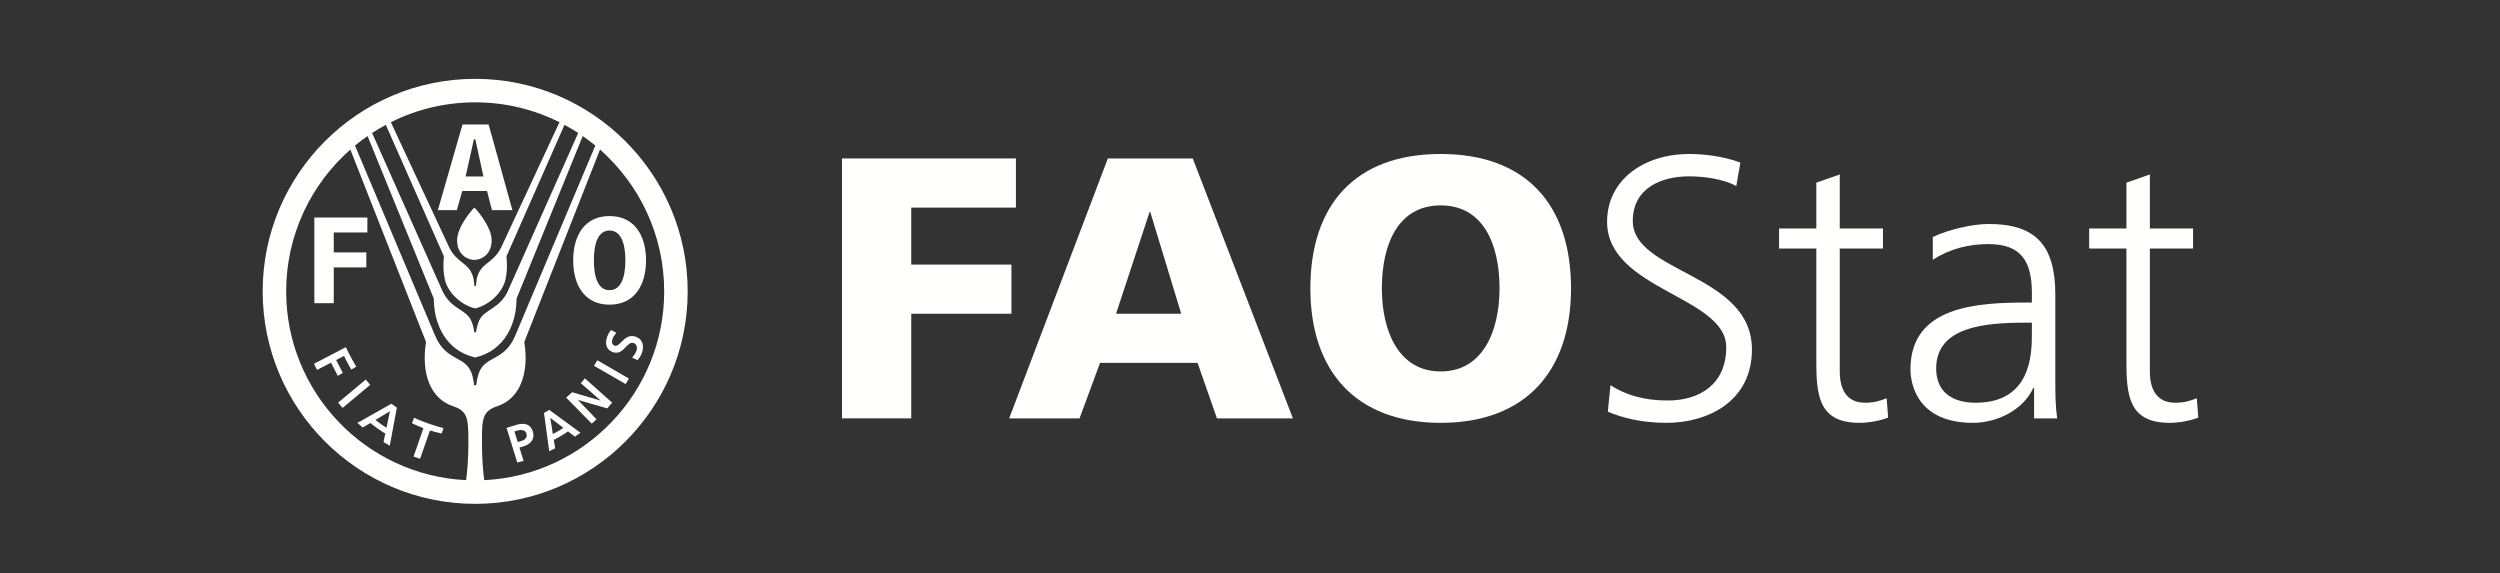 <?xml version="1.0" encoding="utf-8"?>
<!-- Generator: Adobe Illustrator 16.0.0, SVG Export Plug-In . SVG Version: 6.00 Build 0)  -->
<!DOCTYPE svg PUBLIC "-//W3C//DTD SVG 1.1//EN" "http://www.w3.org/Graphics/SVG/1.1/DTD/svg11.dtd">
<svg version="1.1" xmlns="http://www.w3.org/2000/svg" xmlns:xlink="http://www.w3.org/1999/xlink" x="0px" y="0px" width="218px"
	 height="50px" viewBox="0 0 218 50" enable-background="new 0 0 218 50" xml:space="preserve">
<rect x="0" y="0" width="218" height="50" fill="#333333" stroke="none"/>
<g id="Layer_2">
</g>
<g id="Layer_1">
	<g>
		<g>
			<path fill="#FFFFFD" d="M41.436,43.936c-10.217,0-18.531-8.312-18.531-18.529S31.219,6.875,41.436,6.875
				s18.53,8.314,18.53,18.531S51.652,43.936,41.436,43.936z M41.365,18.1c0.023,0,1.506,1.586,1.506,2.856
				c0,1.375-1.073,1.704-1.436,1.704c-0.018,0-0.04-0.002-0.062-0.003h-0.015c-0.023,0.001-0.047,0.003-0.062,0.003
				c-0.361,0-1.435-0.328-1.435-1.704C39.86,19.686,41.339,18.1,41.365,18.1z M27.411,26.438h1.691v-3.123h2.84v-1.308h-2.84v-1.735
				h2.933v-1.304h-4.624V26.438z M42.898,18.324h1.782l-2.072-7.47H40.33l-2.147,7.47h1.651l0.475-1.669h2.161L42.898,18.324z
				 M42.156,15.39h-1.554l0.724-3.249h0.119L42.156,15.39z M49.983,22.703c0,2.195,1.018,3.864,3.167,3.864
				c2.155,0,3.183-1.669,3.183-3.864s-1.028-3.863-3.183-3.863C51.001,18.84,49.983,20.508,49.983,22.703z M51.786,22.703
				c0-1.434,0.351-2.601,1.365-2.601c1.017,0,1.383,1.167,1.383,2.601s-0.366,2.601-1.383,2.601
				C52.136,25.304,51.786,24.136,51.786,22.703z M40.646,41.869c0.099-0.723,0.197-1.882,0.197-3.242c0-0.372,0-0.126,0-0.229
				c0-1.912-0.07-2.559-1.348-2.982c-1.972-0.653-2.779-2.854-2.346-5.596l-6.598-16.779c-3.432,3.025-5.597,7.446-5.597,12.366
				C24.954,34.23,31.928,41.457,40.646,41.869z M41.428,31.171c-2.625-0.612-3.599-3.004-3.599-5.129l-5.778-14.179
				c-0.376,0.262-0.743,0.54-1.097,0.829c1.271,3.011,6.974,16.544,6.982,16.563c1.009,2.432,2.844,1.626,3.289,3.632
				c0.106,0.487,0.114,0.7,0.114,0.7h0.196c0,0,0.004-0.213,0.114-0.7c0.443-2.006,2.275-1.2,3.285-3.632
				c0.007-0.02,5.709-13.552,6.979-16.563c-0.354-0.289-0.718-0.567-1.097-0.829l-5.774,14.179c0,2.125-0.977,4.517-3.602,5.129
				H41.428z M41.426,26.89c-1.114-0.247-2.501-1.354-2.682-2.777c-0.065-0.54-0.117-0.692-0.038-1.767l-5.062-11.46
				c-0.407,0.219-0.806,0.458-1.195,0.711c1.514,3.401,6.142,13.793,6.145,13.806c0.733,1.542,2.018,1.572,2.462,2.491
				c0.267,0.545,0.291,1.033,0.293,1.072h0.17c0.004-0.039,0.031-0.527,0.294-1.072c0.445-0.919,1.731-0.949,2.461-2.491
				c0.004-0.013,4.634-10.404,6.145-13.806c-0.384-0.254-0.785-0.492-1.195-0.711l-5.056,11.46c0.079,1.075,0.027,1.227-0.043,1.767
				c-0.181,1.423-1.569,2.53-2.676,2.777H41.426z M41.496,24.944l0.077-0.625c0.321-1.452,1.374-1.27,2.104-2.695
				c0.003-0.006,0.012-0.022,0.012-0.022c0.022-0.053,3.604-7.736,5.097-10.945c-2.214-1.107-4.709-1.734-7.351-1.734
				c-2.639,0-5.137,0.627-7.353,1.734c1.495,3.208,5.074,10.892,5.103,10.945c0,0,0.007,0.016,0.01,0.022
				c0.728,1.425,1.78,1.243,2.1,2.695l0.078,0.625H41.496z M57.917,25.407c0-4.92-2.169-9.341-5.595-12.366l-6.604,16.779
				c0.439,2.742-0.374,4.942-2.345,5.596c-1.278,0.424-1.348,1.07-1.348,2.982c0,0.104,0-0.143,0,0.229
				c0,1.36,0.104,2.52,0.197,3.242C50.947,41.457,57.917,34.23,57.917,25.407z M30.161,30.274c0,0,0.244,0.518,0.442,0.885
				c0.196,0.367,0.465,0.812,0.465,0.812l-0.434,0.254c0,0-0.331-0.55-0.634-1.186c-0.083,0.042-0.604,0.314-0.69,0.356
				c0.051,0.092,0.584,1.122,0.584,1.122l-0.441,0.253c0,0-0.541-1.052-0.587-1.141c-0.094,0.046-1.218,0.626-1.218,0.626
				l-0.269-0.533l2.752-1.433L30.161,30.274z M31.9,33.096l0.383,0.461l-2.407,2.013l-0.39-0.462l2.386-1.992L31.9,33.096z
				 M34.13,35.205l0.476,0.342l-0.617,3.318l-0.546-0.314c0,0,0.137-0.676,0.153-0.742c-0.026-0.021-0.345-0.212-0.654-0.429
				c-0.312-0.225-0.618-0.477-0.647-0.495c-0.059,0.035-0.664,0.391-0.664,0.391l-0.467-0.398l2.935-1.654L34.13,35.205z
				 M32.74,36.615c0.056,0.047,0.259,0.213,0.471,0.362c0.214,0.149,0.429,0.292,0.492,0.32c0.031-0.138,0.251-1.229,0.296-1.432
				C33.82,35.973,32.866,36.54,32.74,36.615z M36.115,36.427c0,0,0.508,0.254,1.231,0.5c0.492,0.171,0.91,0.304,1.32,0.395
				l-0.144,0.478c0,0-0.39-0.07-1.027-0.265c-0.037,0.104-0.865,2.47-0.865,2.47l-0.566-0.196c0,0,0.825-2.369,0.86-2.473
				c-0.594-0.223-1.006-0.441-1.006-0.441L36.115,36.427z M46.026,37.059c0.206,0.107,0.355,0.3,0.437,0.572
				c0.036,0.114,0.056,0.224,0.056,0.331c0,0.438-0.307,0.782-0.86,0.957c0,0-0.279,0.086-0.363,0.11
				c0.032,0.101,0.363,1.163,0.363,1.163l-0.551,0.143l-0.933-3.022l0.834-0.26C45.425,36.923,45.772,36.925,46.026,37.059z
				 M44.86,37.627c0.027,0.093,0.258,0.831,0.286,0.923c0.115-0.035,0.365-0.115,0.365-0.115c0.083-0.024,0.279-0.103,0.374-0.281
				c0.031-0.059,0.046-0.124,0.046-0.191c0-0.052-0.01-0.105-0.027-0.162c-0.035-0.108-0.101-0.191-0.2-0.242
				c-0.168-0.092-0.396-0.068-0.539-0.026C45.165,37.531,44.938,37.603,44.86,37.627z M47.896,35.741l2.72,1.993l-0.482,0.341
				c0,0-0.547-0.415-0.602-0.455c-0.032,0.017-0.312,0.215-0.615,0.394c-0.285,0.173-0.594,0.325-0.625,0.344
				c0.013,0.071,0.121,0.737,0.121,0.737l-0.52,0.249l-0.457-3.335L47.896,35.741z M48.208,37.854
				c0.081-0.04,0.293-0.155,0.502-0.281c0.188-0.113,0.337-0.207,0.412-0.268c-0.11-0.084-0.96-0.729-1.136-0.866
				C48.022,36.66,48.187,37.715,48.208,37.854z M51.005,32.995l2.373,2.117l-0.427,0.5c0,0-2.225-0.649-2.562-0.74
				c0.25,0.24,1.63,1.694,1.63,1.694l-0.417,0.377l-2.235-2.271l0.524-0.471c0,0,2.147,0.641,2.485,0.729
				c-0.25-0.238-1.733-1.512-1.733-1.512L51.005,32.995z M52.089,31.415l2.749,1.594l-0.28,0.482l-2.762-1.599L52.089,31.415z
				 M53.28,28.778l0.471,0.245l-0.047,0.055c-0.153,0.187-0.222,0.282-0.293,0.491c-0.036,0.096-0.08,0.278-0.008,0.417
				c0.035,0.072,0.099,0.126,0.188,0.154c0.209,0.072,0.391-0.111,0.597-0.322c0.29-0.295,0.65-0.659,1.231-0.464
				c0.59,0.201,0.79,0.727,0.547,1.441c-0.074,0.219-0.21,0.404-0.335,0.576l-0.028,0.037l-0.487-0.226l0.048-0.057
				c0.059-0.069,0.262-0.309,0.338-0.544c0.074-0.208,0.066-0.559-0.249-0.665c-0.262-0.091-0.458,0.111-0.688,0.348
				c-0.279,0.293-0.598,0.623-1.124,0.443c-0.231-0.078-0.405-0.226-0.502-0.42c-0.119-0.24-0.122-0.546-0.013-0.865
				c0.071-0.214,0.189-0.437,0.327-0.607L53.28,28.778z"/>
		</g>
		<g>
			<path fill="#FFFFFD" d="M73.423,13.817h15.164v4.286h-9.125v4.968h8.735v4.286h-8.735v9.124h-6.04V13.817z"/>
			<path fill="#FFFFFD" d="M96.605,13.817h7.403l8.734,22.665h-6.624l-1.688-4.838h-8.507l-1.786,4.838H88L96.605,13.817z
				 M100.306,18.493h-0.064l-2.923,8.865h5.683L100.306,18.493z"/>
			<path fill="#FFFFFD" d="M125.628,13.427c7.469,0,11.365,4.449,11.365,11.722c0,7.208-3.962,11.722-11.365,11.722
				s-11.364-4.514-11.364-11.722C114.264,17.876,118.161,13.427,125.628,13.427z M125.628,32.39c3.669,0,5.131-3.506,5.131-7.24
				c0-3.929-1.461-7.241-5.131-7.241c-3.669,0-5.13,3.312-5.13,7.241C120.499,28.884,121.959,32.39,125.628,32.39z"/>
			<path fill="#FFFFFD" d="M140.431,33.592c1.331,0.844,2.89,1.331,5,1.331c2.793,0,5.098-1.429,5.098-4.644
				c0-4.448-10.391-5-10.391-10.942c0-3.637,3.182-5.91,7.176-5.91c1.104,0,2.89,0.163,4.448,0.747l-0.357,2.046
				c-1.006-0.552-2.598-0.844-4.124-0.844c-2.338,0-4.903,0.974-4.903,3.896c0,4.546,10.391,4.579,10.391,11.203
				c0,4.578-3.929,6.396-7.436,6.396c-2.208,0-3.929-0.454-5.13-0.974L140.431,33.592z"/>
			<path fill="#FFFFFD" d="M164.193,21.675h-3.766V32.39c0,1.494,0.553,2.729,2.208,2.729c0.779,0,1.298-0.163,1.882-0.391
				l0.129,1.689c-0.486,0.194-1.491,0.454-2.499,0.454c-3.635,0-3.764-2.5-3.764-5.521v-9.676h-3.248v-1.753h3.248v-3.994
				l2.044-0.715v4.708h3.766V21.675z"/>
			<path fill="#FFFFFD" d="M177.373,33.819h-0.064c-0.908,1.98-3.215,3.052-5.26,3.052c-4.709,0-5.455-3.183-5.455-4.676
				c0-5.553,5.91-5.812,10.195-5.812h0.391v-0.844c0-2.825-1.008-4.254-3.768-4.254c-1.721,0-3.344,0.39-4.871,1.364v-1.981
				c1.268-0.617,3.41-1.136,4.871-1.136c4.092,0,5.812,1.851,5.812,6.169v7.306c0,1.332,0,2.338,0.162,3.475h-2.014V33.819z
				 M177.18,28.137h-0.586c-3.539,0-7.76,0.356-7.76,3.993c0,2.176,1.559,2.988,3.441,2.988c4.807,0,4.904-4.189,4.904-5.975V28.137
				z"/>
			<path fill="#FFFFFD" d="M191.236,21.675h-3.768V32.39c0,1.494,0.553,2.729,2.209,2.729c0.779,0,1.299-0.163,1.883-0.391
				l0.129,1.689c-0.486,0.194-1.492,0.454-2.5,0.454c-3.637,0-3.766-2.5-3.766-5.521v-9.676h-3.248v-1.753h3.248v-3.994l2.045-0.715
				v4.708h3.768V21.675z"/>
		</g>
	</g>
</g>
</svg>
